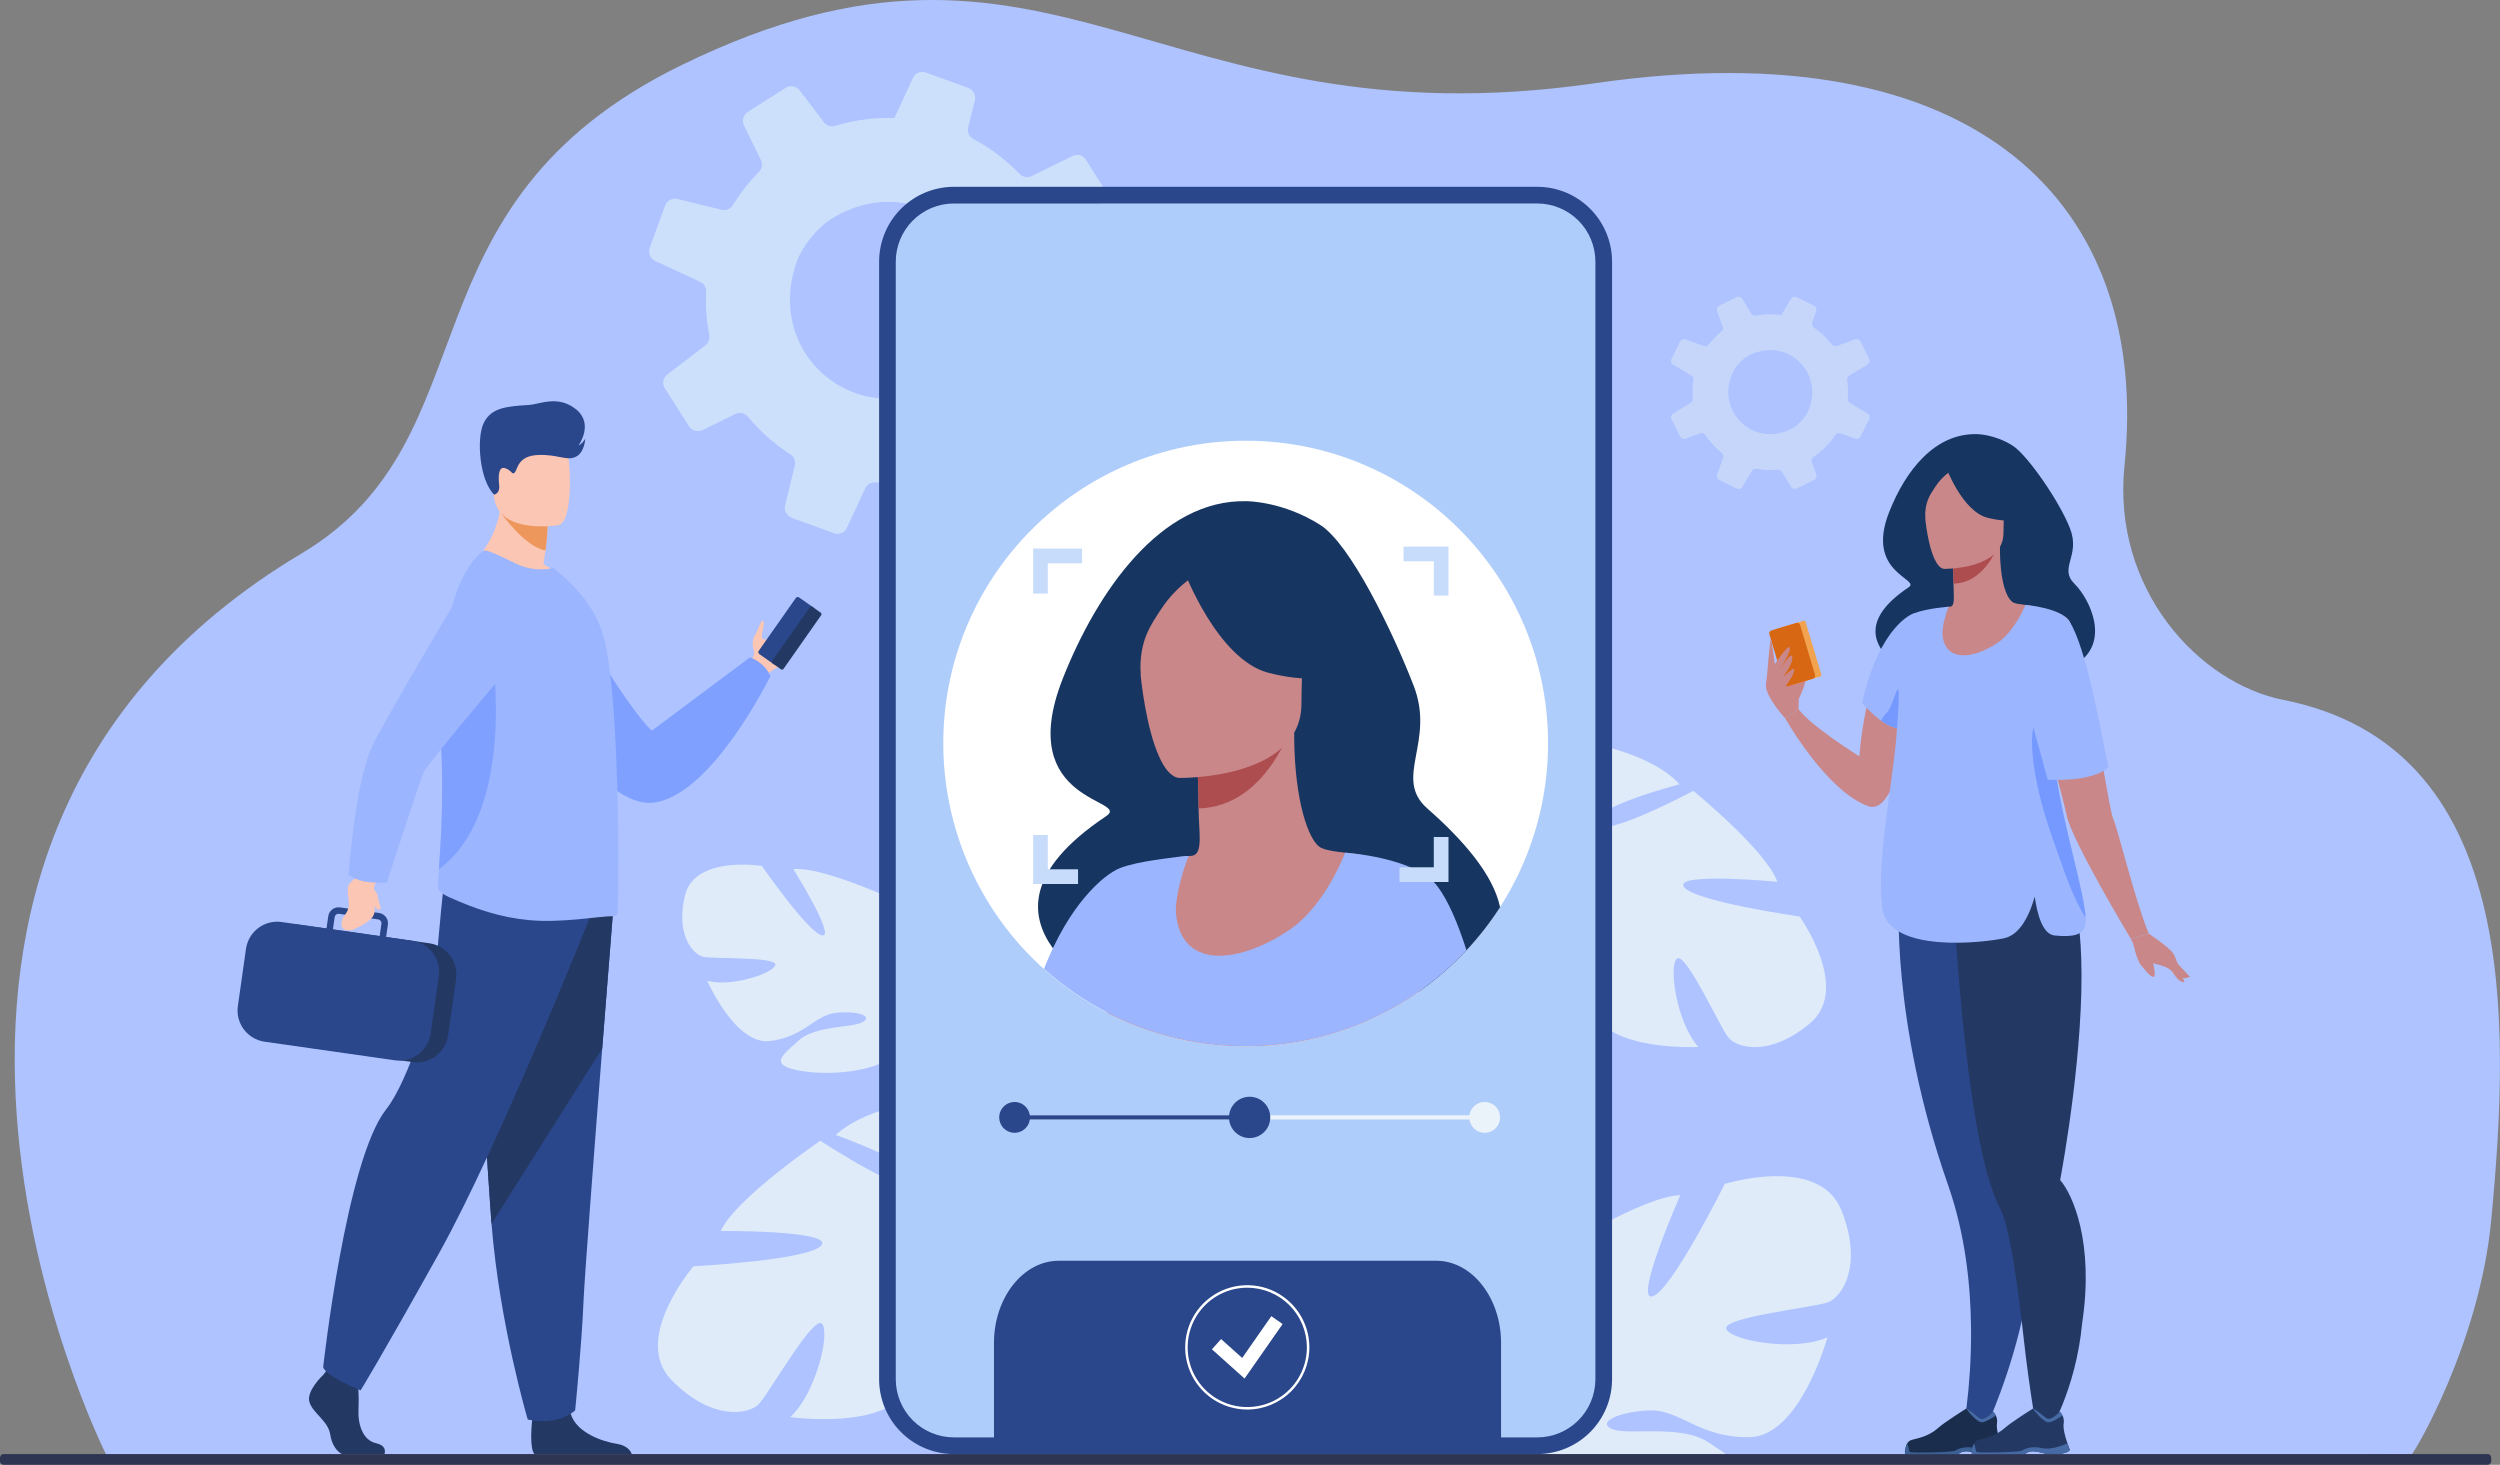 <svg width="710" height="416" viewBox="0 0 710 416" fill="none" xmlns="http://www.w3.org/2000/svg">
<rect x="0" y="0" width="710" height="416" fill="#808080" stroke="none"/>
<g clip-path="url(#clip0)">
<path d="M684.943 413.002C671.832 413.002 644.962 414.182 644.678 414.718H576.933L557.12 414.666H379.575L327.728 414.611H191.045L133.958 414.559H30.721L30.208 413.265L30.151 413.158C30.123 413.108 30.104 413.053 30.094 412.997C29.866 412.568 -55.817 241.505 85.648 157.179C140.999 124.186 111.831 58.301 193.755 18.392C299.38 -33.068 328.169 41.702 453.062 23.624C561.541 7.925 610.965 57.924 603.352 132.287C599.776 167.217 624.327 193.991 648.546 198.791C715.359 212.041 712.964 289.644 707.491 346.659C704.143 381.812 685.406 413.002 684.943 413.002Z" fill="#AEC3FF"/>
<path opacity="0.5" d="M530.323 117.386L525.369 114.411C525.169 114.287 525.007 114.11 524.9 113.899C524.793 113.689 524.747 113.453 524.765 113.218C524.818 112.608 524.844 111.99 524.842 111.365C524.849 110.228 524.766 109.092 524.594 107.968C524.553 107.718 524.587 107.461 524.694 107.23C524.8 107 524.974 106.807 525.191 106.676L530.353 103.557C530.621 103.396 530.819 103.14 530.907 102.84C530.994 102.54 530.965 102.217 530.826 101.937L528.396 96.978C528.261 96.71 528.033 96.5 527.755 96.388C527.478 96.275 527.168 96.267 526.885 96.365L521.667 98.265C521.417 98.357 521.145 98.366 520.89 98.291C520.635 98.216 520.41 98.061 520.25 97.848C518.807 95.982 517.077 94.357 515.126 93.033C514.896 92.873 514.725 92.642 514.64 92.375C514.554 92.109 514.559 91.821 514.653 91.557L515.812 88.381C515.917 88.087 515.91 87.764 515.795 87.474C515.679 87.184 515.461 86.947 515.183 86.806L510.267 84.398C510.17 84.347 510.065 84.311 509.957 84.292C509.706 84.241 509.446 84.269 509.212 84.373C508.977 84.476 508.781 84.65 508.649 84.869L506.42 88.564L505.878 89.464C504.848 89.318 503.81 89.244 502.77 89.244C501.38 89.244 499.993 89.372 498.626 89.628C498.378 89.678 498.121 89.649 497.89 89.547C497.659 89.444 497.466 89.272 497.336 89.055L494.832 84.889C494.668 84.614 494.407 84.41 494.1 84.318C493.793 84.226 493.463 84.253 493.175 84.393L489.393 86.253L488.308 86.789C488.022 86.929 487.798 87.17 487.678 87.466C487.559 87.761 487.553 88.091 487.662 88.391L489.242 92.757C489.333 93.001 489.346 93.267 489.278 93.518C489.21 93.769 489.065 93.992 488.863 94.156C487.637 95.157 486.52 96.286 485.532 97.523C485.444 97.621 485.361 97.724 485.284 97.831C485.258 97.868 485.228 97.902 485.195 97.933C485.025 98.114 484.805 98.24 484.563 98.296C484.321 98.352 484.068 98.335 483.836 98.248L478.684 96.385C478.626 96.363 478.567 96.347 478.506 96.336C478.232 96.281 477.948 96.319 477.697 96.441C477.446 96.564 477.242 96.766 477.116 97.015L474.711 101.92C474.572 102.206 474.544 102.534 474.633 102.84C474.723 103.145 474.923 103.406 475.194 103.572L480.351 106.679C480.566 106.805 480.737 106.994 480.841 107.221C480.945 107.447 480.978 107.7 480.935 107.946C480.767 109.076 480.684 110.218 480.688 111.361C480.688 111.979 480.713 112.59 480.764 113.196C480.783 113.436 480.735 113.677 480.625 113.892C480.515 114.106 480.347 114.286 480.14 114.411L475.187 117.411C474.922 117.572 474.727 117.826 474.64 118.123C474.553 118.42 474.58 118.74 474.716 119.018L477.126 123.915C477.267 124.203 477.508 124.428 477.804 124.548C478.101 124.668 478.431 124.674 478.731 124.565L482.862 123.065C483.13 122.969 483.421 122.966 483.691 123.056C483.96 123.146 484.192 123.324 484.348 123.561C485.615 125.481 487.172 127.192 488.962 128.634C489.172 128.8 489.324 129.027 489.396 129.284C489.469 129.541 489.458 129.815 489.366 130.065L487.679 134.717C487.571 135.019 487.576 135.349 487.696 135.647C487.815 135.944 488.039 136.187 488.326 136.329L493.205 138.732C493.487 138.871 493.81 138.898 494.111 138.809C494.412 138.72 494.668 138.521 494.83 138.251L494.961 138.038L497.549 133.745C497.683 133.522 497.882 133.345 498.119 133.239C498.357 133.132 498.621 133.1 498.876 133.148C500.165 133.377 501.471 133.493 502.78 133.492C503.49 133.492 504.189 133.455 504.887 133.393C505.124 133.366 505.364 133.408 505.577 133.514C505.791 133.62 505.969 133.786 506.091 133.991L508.632 138.221C508.799 138.5 509.065 138.706 509.376 138.798C509.688 138.89 510.022 138.861 510.314 138.717L515.185 136.317C515.319 136.248 515.44 136.159 515.544 136.051C515.706 135.88 515.818 135.667 515.867 135.436C515.915 135.205 515.9 134.965 515.822 134.742L514.551 131.256C514.479 131.047 514.461 130.824 514.499 130.607C514.538 130.39 514.632 130.186 514.772 130.016C514.848 129.922 514.936 129.838 515.034 129.768C517.491 128.13 519.596 126.017 521.226 123.553C521.36 123.349 521.55 123.189 521.775 123.092C521.999 122.996 522.247 122.969 522.487 123.013C522.556 123.026 522.625 123.044 522.692 123.067L526.865 124.587C527.158 124.694 527.48 124.689 527.77 124.573C528.059 124.457 528.295 124.238 528.433 123.958L528.49 123.844L530.838 119.068C530.98 118.774 531.006 118.437 530.91 118.126C530.815 117.814 530.605 117.55 530.323 117.386ZM491.313 107.963C491.561 107.075 491.893 106.213 492.303 105.387C493.123 103.74 495.144 101.704 496.794 100.891C496.969 100.804 497.145 100.722 497.321 100.643C508.109 95.79 518.516 106.396 513.286 117.205C512.6 118.619 511.082 120.275 509.603 121.302C509.282 121.524 508.945 121.722 508.595 121.894C507.195 122.588 505.688 123.036 504.137 123.219C495.813 124.144 488.965 116.486 491.315 107.963H491.313Z" fill="#DFEBF9"/>
<path d="M317.977 92.356L305.715 86.652C305.217 86.415 304.793 86.045 304.491 85.582C304.19 85.119 304.022 84.581 304.006 84.029C303.968 82.594 303.871 81.149 303.714 79.694C303.437 77.044 302.95 74.421 302.258 71.848C302.097 71.275 302.112 70.666 302.303 70.102C302.493 69.538 302.85 69.044 303.325 68.687L314.559 60.134C315.144 59.693 315.541 59.046 315.669 58.325C315.797 57.603 315.648 56.859 315.251 56.243L308.343 45.317C307.965 44.723 307.382 44.288 306.705 44.096C306.028 43.904 305.303 43.968 304.67 44.276L292.993 50.014C292.436 50.295 291.803 50.387 291.19 50.277C290.576 50.167 290.015 49.861 289.59 49.404C285.758 45.422 281.319 42.074 276.439 39.485C275.863 39.172 275.406 38.677 275.14 38.078C274.874 37.478 274.813 36.807 274.967 36.17L276.865 28.482C277.034 27.77 276.938 27.02 276.595 26.374C276.252 25.727 275.684 25.228 275 24.971L262.941 20.607C262.703 20.513 262.453 20.455 262.198 20.436C261.599 20.377 260.996 20.507 260.475 20.809C259.954 21.11 259.541 21.568 259.293 22.117L255.035 31.292L254 33.524C251.564 33.442 249.125 33.533 246.701 33.797C243.464 34.145 240.267 34.795 237.151 35.738C236.586 35.915 235.98 35.913 235.416 35.733C234.853 35.552 234.358 35.201 234.001 34.729L227.113 25.658C226.66 25.062 225.999 24.658 225.263 24.526C224.526 24.395 223.767 24.544 223.136 24.946L214.792 30.236L212.404 31.756C211.773 32.154 211.311 32.772 211.107 33.49C210.903 34.209 210.972 34.978 211.3 35.649L216.08 45.424C216.358 45.967 216.457 46.584 216.363 47.186C216.268 47.789 215.985 48.346 215.554 48.777C212.948 51.414 210.633 54.324 208.647 57.456C208.464 57.708 208.293 57.969 208.137 58.239C208.085 58.327 208.025 58.41 207.959 58.487C207.607 58.952 207.126 59.302 206.577 59.493C206.027 59.685 205.434 59.709 204.87 59.564L192.38 56.499C192.242 56.46 192.1 56.435 191.957 56.424C191.304 56.367 190.65 56.526 190.096 56.876C189.542 57.226 189.117 57.749 188.888 58.363L184.524 70.393C184.269 71.094 184.286 71.865 184.573 72.554C184.859 73.243 185.393 73.799 186.07 74.112L198.862 80.046C199.392 80.289 199.837 80.687 200.137 81.187C200.437 81.688 200.579 82.268 200.543 82.851C200.423 85.527 200.506 88.209 200.791 90.873C200.946 92.311 201.159 93.729 201.43 95.126C201.536 95.681 201.485 96.256 201.283 96.784C201.081 97.312 200.736 97.774 200.286 98.116L189.488 106.359C188.91 106.8 188.519 107.441 188.391 108.156C188.263 108.871 188.406 109.608 188.794 110.222L195.645 121.019C196.044 121.658 196.666 122.125 197.39 122.33C198.114 122.535 198.889 122.463 199.563 122.128L208.803 117.59C209.399 117.292 210.078 117.204 210.73 117.339C211.382 117.474 211.97 117.824 212.399 118.334C215.834 122.489 219.892 126.086 224.428 128.997C224.955 129.33 225.363 129.82 225.596 130.399C225.829 130.977 225.875 131.614 225.726 132.22L222.97 143.481C222.795 144.211 222.893 144.98 223.246 145.642C223.6 146.304 224.183 146.814 224.887 147.074L236.856 151.433C237.547 151.686 238.307 151.669 238.985 151.387C239.664 151.104 240.211 150.576 240.519 149.908L240.767 149.375L245.72 138.725C245.976 138.169 246.394 137.705 246.921 137.394C247.447 137.084 248.056 136.942 248.665 136.989C251.724 137.201 254.795 137.141 257.844 136.81C259.501 136.629 261.12 136.364 262.73 136.041C263.275 135.924 263.842 135.964 264.365 136.157C264.888 136.35 265.345 136.689 265.682 137.133L272.672 146.34C273.13 146.948 273.799 147.362 274.548 147.5C275.296 147.637 276.069 147.489 276.713 147.084L287.485 140.257C287.776 140.064 288.036 139.825 288.252 139.55C288.585 139.108 288.79 138.583 288.846 138.032C288.901 137.481 288.805 136.926 288.567 136.426L284.726 128.629C284.499 128.159 284.399 127.637 284.433 127.116C284.468 126.594 284.637 126.09 284.924 125.654C285.082 125.423 285.269 125.213 285.481 125.029C290.781 120.592 295.142 115.14 298.31 108.992C298.573 108.486 298.977 108.068 299.474 107.789C299.971 107.511 300.538 107.383 301.106 107.423C301.273 107.436 301.439 107.462 301.602 107.502L311.706 109.982C312.415 110.155 313.163 110.06 313.807 109.717C314.451 109.374 314.946 108.805 315.199 108.12L315.303 107.839L319.565 96.118C319.817 95.405 319.794 94.624 319.501 93.928C319.207 93.232 318.663 92.671 317.977 92.356ZM224.738 80.272C225.097 78.139 225.655 76.044 226.405 74.016C227.891 69.978 232.089 64.724 235.725 62.413C236.113 62.165 236.502 61.929 236.894 61.694C260.801 47.661 287.712 69.738 278.254 96.237C277.016 99.708 273.895 103.944 270.71 106.711C270.019 107.309 269.285 107.855 268.513 108.345C265.424 110.316 262.021 111.742 258.45 112.561C239.301 116.818 221.417 100.715 224.738 80.272Z" fill="#CDE0FB"/>
<path d="M519.182 369.835C515.246 371.322 489.179 374.07 490.254 377.375C491.329 380.681 509.548 384.014 518.984 379.811C518.984 379.811 511.321 407.832 496.964 408.152C482.606 408.471 477.175 400.196 468.309 400.561C459.442 400.926 453.295 404.05 457.968 405.9C462.642 407.75 477.329 404.397 485.14 409.6C486.287 410.361 487.399 411.088 488.419 411.76C489.033 412.171 489.618 412.568 490.153 412.955H437.94C437.94 412.531 437.94 412.132 437.94 411.76C437.922 410.599 437.839 409.44 437.692 408.288C437.692 408.288 410.667 397.074 420.219 376.384C420.219 376.384 428.286 363.419 438.066 359.174C438.066 359.174 436.052 388.579 441.533 388.616C447.014 388.653 441.419 355.685 441.419 355.685C441.419 355.685 466.605 339.666 477.202 339.443C477.202 339.443 463.955 369.492 469.277 368.176C474.599 366.859 489.833 336.231 489.833 336.231C489.833 336.231 516.614 327.917 522.924 343.641C529.235 359.365 523.12 368.339 519.182 369.835Z" fill="#DFEBF9"/>
<path d="M190.756 391.986C179.215 380.284 196.948 359.628 196.948 359.628C196.948 359.628 230.071 357.892 233.3 353.644C236.53 349.397 204.692 349.597 204.692 349.597C208.987 340.236 232.966 323.979 232.966 323.979C232.966 323.979 260.113 341.719 262.191 336.812C264.269 331.904 237.355 322.335 237.355 322.335C244.911 315.258 259.556 313.078 259.556 313.078C281.648 312.56 281.17 340.988 281.17 340.988C281.17 340.988 290.71 346.939 305.334 347.42C305.334 347.42 308.178 347.264 312.475 347.916L311.115 350.252C310.377 350.078 309.65 349.938 308.933 349.83H308.901C308.448 349.781 307.799 349.711 307.009 349.632C305.196 349.533 303.883 349.414 302.962 349.285C297.332 348.871 289.835 348.623 287.436 349.982C287.226 349.574 286.964 349.195 286.655 348.856L287.436 349.982C293.672 358.976 283.473 379.816 274.698 389.633C265.923 399.45 265.618 392.76 264.011 383.786C262.404 374.811 271.062 363.018 271.226 358.138C271.389 353.257 266.23 357.523 262.481 365.287C258.731 373.051 263.991 381.095 258.151 393.764C252.311 406.433 224.441 402.443 224.441 402.443C231.832 395.651 235.906 378.124 233.385 375.89C230.863 373.656 218.349 395.83 215.498 398.761C212.647 401.692 202.3 403.691 190.756 391.986Z" fill="#DFEBF9"/>
<path d="M194.548 254.244C197.295 242.899 216.375 245.914 216.375 245.914C216.375 245.914 229.789 265.286 233.553 265.655C237.318 266.025 225.321 246.859 225.321 246.859C232.568 245.961 251.326 254.387 251.326 254.387C251.326 254.387 250.764 277.417 254.503 276.849C258.243 276.281 253.961 256.431 253.961 256.431C261.049 258.355 267.83 266.394 267.83 266.394C276.39 279.554 259.07 289.877 259.07 289.877C259.07 289.877 259.048 297.865 264.212 306.886C265.138 308.31 265.929 309.818 266.575 311.389L264.655 311.439C264.49 310.928 264.304 310.432 264.096 309.951V309.929C263.957 309.636 263.756 309.22 263.509 308.711C262.892 307.578 262.473 306.727 262.208 306.135C260.358 302.576 257.706 297.952 255.992 297.009C256.16 296.73 256.291 296.43 256.381 296.117L255.992 297.009C252.899 304.136 236.52 305.745 227.329 304.111C218.138 302.477 222.054 299.789 226.866 295.469C231.678 291.15 242.021 291.978 245.023 290.262C248.024 288.546 243.537 287.013 237.449 287.646C231.361 288.278 228.481 294.46 218.661 295.66C208.841 296.86 200.849 278.52 200.849 278.52C207.702 280.452 219.793 276.373 220.199 274.012C220.605 271.651 202.563 272.368 199.732 271.738C196.901 271.108 191.799 265.591 194.548 254.244Z" fill="#DFEBF9"/>
<path d="M514.16 290.503C525.708 280.693 511.088 260.282 511.088 260.282C511.088 260.282 480.814 255.985 478.188 251.819C475.563 247.653 504.788 250.43 504.788 250.43C501.603 241.485 480.903 224.606 480.903 224.606C480.903 224.606 454.536 238.686 453.015 234.011C451.495 229.337 476.997 222.736 476.997 222.736C470.634 215.622 457.362 212.43 457.362 212.43C437.12 210.156 435.25 236.3 435.25 236.3C435.25 236.3 426.007 240.982 412.537 240.241C410.347 239.995 408.139 239.955 405.941 240.122L406.999 242.381C407.692 242.279 408.371 242.207 409.037 242.17H409.067C409.488 242.17 410.087 242.15 410.82 242.143C412.492 242.2 413.706 242.197 414.563 242.143C419.764 242.219 426.676 242.604 428.764 244.045C428.99 243.688 429.262 243.362 429.571 243.075L428.764 244.045C422.307 251.796 430.002 271.763 437.242 281.489C444.481 291.214 445.328 285.099 447.53 276.988C449.731 268.877 442.742 257.346 442.987 252.85C443.233 248.354 447.624 252.691 450.437 260.126C453.251 267.56 447.767 274.521 452.102 286.629C456.436 298.738 482.354 297.334 482.354 297.334C476.12 290.495 473.8 274.072 476.296 272.222C478.793 270.372 488.486 291.757 490.866 294.678C493.246 297.6 502.611 300.308 514.16 290.503Z" fill="#DFEBF9"/>
<path d="M227.004 181.027C225.744 184.416 223.562 188.352 221.271 189.329C218.675 190.437 217.59 192.004 217.59 192.004L215.495 190.787L212.991 189.329C212.991 189.329 213.048 189.051 213.172 188.585C213.296 188.119 213.482 187.504 213.734 186.807C213.96 186.487 214.105 186.116 214.157 185.728C214.209 185.339 214.166 184.943 214.031 184.575C213.561 183.335 213.655 181.418 214.46 180.248C215.265 179.077 216.038 176.198 216.52 176.28C217.692 176.481 215.946 180.439 216.446 181.173C216.899 181.837 217.467 181.609 217.573 181.56H217.59C220.877 180.112 224.862 172.315 226.625 173.377C227.287 173.768 227.549 179.583 227.004 181.027Z" fill="#FBC6B4"/>
<path d="M215.636 185.748L219.753 188.644C219.893 188.742 220.067 188.781 220.236 188.751C220.405 188.721 220.555 188.626 220.654 188.486L231.197 173.458C231.295 173.317 231.334 173.143 231.304 172.974C231.274 172.805 231.179 172.655 231.039 172.556L226.923 169.659C226.782 169.561 226.609 169.523 226.44 169.553C226.272 169.582 226.122 169.678 226.024 169.818L215.48 184.838C215.43 184.908 215.395 184.987 215.376 185.07C215.357 185.154 215.354 185.241 215.369 185.325C215.383 185.41 215.414 185.491 215.46 185.563C215.506 185.636 215.566 185.699 215.636 185.748Z" fill="#2B478B"/>
<path d="M219.406 188.399L221.819 190.097C221.926 190.172 222.058 190.201 222.186 190.179C222.314 190.157 222.429 190.085 222.505 189.978L233.224 174.703C233.298 174.596 233.327 174.464 233.305 174.335C233.283 174.207 233.211 174.092 233.105 174.016L230.693 172.32C230.586 172.245 230.454 172.216 230.325 172.238C230.197 172.261 230.082 172.333 230.006 172.439L219.285 187.714C219.212 187.822 219.183 187.953 219.206 188.081C219.229 188.209 219.301 188.323 219.406 188.399Z" fill="#233862"/>
<path d="M156.59 164.194C156.59 164.194 177.533 200.768 185.131 207.498L212.991 186.7C212.991 186.7 217.033 187.94 218.804 192.004C218.804 192.004 201.886 226.515 185.228 227.978C168.57 229.441 145.192 186.613 145.192 186.613L156.59 164.194Z" fill="#7FA0FF"/>
<path d="M109.196 412.955H97.095C95.57 412.127 94.212 410.227 93.784 407.403C93.192 403.5 88.831 401.372 87.877 398.178C86.924 394.984 91.778 390.491 91.778 390.491L92.588 389.447L93.43 388.361L101.462 390.255C101.462 390.255 101.66 392.17 101.781 394.61C101.886 396.468 101.897 398.33 101.816 400.189C101.568 404.444 103.005 409.03 106.769 409.86C109.575 410.473 109.451 412.132 109.196 412.955Z" fill="#233862"/>
<path d="M179.425 412.955H151.763C150.43 411.328 150.921 405.327 151.124 403.368C151.164 402.974 151.193 402.743 151.193 402.743C151.193 402.743 160.644 395.175 161.942 400.97C161.982 401.154 162.029 401.33 162.081 401.506C163.715 406.927 171.051 409.389 175.289 410.076C178.028 410.522 179.046 411.956 179.425 412.955Z" fill="#233862"/>
<path d="M174.15 258.291C174.15 258.291 172.716 276.217 171.029 297.763C168.738 327.024 165.982 362.98 165.707 369.797C165.236 381.626 163.344 400.546 163.344 400.546C163.344 400.546 158.859 405.042 149.881 403.147C149.881 403.147 141.881 376.14 139.595 347.566C139.561 347.099 139.525 346.627 139.489 346.153C137.364 317.066 134.058 255.811 134.058 255.811L174.15 258.291Z" fill="#2B478B"/>
<path d="M174.15 258.29C174.15 258.29 172.716 276.217 171.029 297.763L139.595 347.564C139.561 347.096 139.525 346.625 139.489 346.15C137.364 317.063 134.058 255.808 134.058 255.808L174.15 258.29Z" fill="#233862"/>
<path d="M167.599 260.421C167.599 260.421 141.732 325.338 124.728 355.846C107.723 386.355 102.405 394.868 102.405 394.868C102.405 394.868 92.662 390.967 91.775 388.306C91.775 388.306 98.279 329.407 109.669 315.052C116.109 306.938 123.665 282.592 124.019 274.077C124.373 265.561 126.32 248.714 126.32 248.714L167.599 260.421Z" fill="#2B478B"/>
<path d="M161.16 165.783C151.052 168.975 133.564 160.358 133.564 160.358C133.564 160.358 142.884 153.355 142.394 138.796L150.21 145.102L155.518 149.385C155.444 151.709 155.243 154.026 154.916 156.328C154.762 157.494 154.572 158.791 154.331 160.209C156.929 161.632 159.244 163.522 161.16 165.783Z" fill="#FBC6B4"/>
<path d="M155.518 149.385C155.443 151.708 155.242 154.026 154.916 156.328C149.039 155.324 142.352 145.804 142.352 145.804C145.346 144.939 147.969 144.782 150.2 145.102L155.518 149.385Z" fill="#ED975D"/>
<path d="M158.609 149.157C158.609 149.157 141.916 151.934 140.348 141.497C138.78 131.06 135.571 124.387 146.163 122.177C156.756 119.968 159.441 123.615 160.798 126.976C162.155 130.336 162.908 148.165 158.609 149.157Z" fill="#FBC6B4"/>
<path d="M175.267 259.786C174.972 260.043 174.595 260.187 174.204 260.19C170.408 260.138 159.344 262.248 149.975 261.286C142.082 260.527 135.093 258.186 127.588 254.816C126.598 254.37 124.299 253.145 124.351 252.029C124.384 250.809 124.505 249.039 124.659 246.807C125.189 239.053 126.115 225.712 125.211 210.325C125.05 207.458 124.963 204.621 124.963 201.817C124.886 180.96 129.017 162.614 137.317 156.408C138.025 155.912 142.379 158.029 146.377 160.003C150.072 161.828 153.767 162.029 157.259 161.322L160.749 164.412C165.001 168.365 169.665 173.736 171.683 181.894C173.417 188.838 174.407 201.356 174.972 214.327C175.22 220.207 175.428 226.136 175.48 231.762V231.963C175.529 232.521 175.529 233.129 175.529 233.699C175.723 248.129 175.52 259.58 175.267 259.786Z" fill="#9BB5FF"/>
<path d="M124.658 246.807C125.188 239.053 126.114 225.712 125.21 210.325C125.05 207.458 124.963 204.621 124.963 201.817C128.43 193.42 131.246 187.33 131.246 187.33H139.962C139.962 187.33 146.341 231.026 124.658 246.807Z" fill="#7FA0FF"/>
<path d="M80.016 296.33L117.184 301.632C119.517 301.959 121.884 301.349 123.769 299.934C125.654 298.519 126.903 296.415 127.244 294.081L129.54 277.962C129.864 275.628 129.253 273.26 127.84 271.375C126.427 269.49 124.327 268.24 121.998 267.9L84.828 262.598C82.497 262.274 80.133 262.886 78.251 264.3C76.368 265.715 75.121 267.817 74.781 270.149L72.485 286.267C72.16 288.6 72.77 290.967 74.18 292.851C75.591 294.736 77.689 295.987 80.016 296.33Z" fill="#233862"/>
<path d="M124.086 272.7C123.56 271.378 122.727 270.2 121.656 269.263C120.585 268.327 119.306 267.66 117.927 267.317C117.643 267.246 117.356 267.19 117.067 267.151L109.659 266.089L110.155 262.618C110.263 261.844 110.061 261.059 109.593 260.435C109.124 259.81 108.428 259.397 107.656 259.285L105.727 259.01L97.955 257.901L96.553 257.7C95.781 257.591 94.997 257.793 94.373 258.263C93.749 258.732 93.337 259.429 93.227 260.202L92.731 263.674L79.957 261.851C77.617 261.525 75.244 262.137 73.354 263.556C71.464 264.975 70.212 267.084 69.869 269.425L67.549 285.741C67.222 288.084 67.835 290.461 69.253 292.353C70.671 294.245 72.779 295.498 75.117 295.839L112.22 301.133C112.861 301.225 113.51 301.246 114.155 301.195C115.155 301.115 116.134 300.863 117.05 300.451C118.439 299.841 119.651 298.886 120.569 297.677C121.488 296.467 122.084 295.044 122.3 293.54L124.624 277.226C124.841 275.696 124.656 274.136 124.086 272.7ZM95.047 260.455C95.081 260.223 95.187 260.008 95.351 259.841C95.515 259.674 95.728 259.563 95.959 259.525C96.069 259.508 96.18 259.508 96.29 259.525L97.94 259.758L104.057 260.634L107.391 261.11C107.679 261.151 107.938 261.305 108.113 261.537C108.288 261.769 108.364 262.062 108.325 262.35L107.829 265.821L94.552 263.934L95.047 260.455Z" fill="#2B478B"/>
<path d="M108.28 248.309C108.28 248.309 106.328 250.911 106.249 251.952C105.726 259.002 108.944 259.977 100.612 263.895C100.612 263.895 97.056 265.251 96.996 262.489C96.937 259.726 99.473 259.679 99.002 255.808C98.467 251.345 98.522 251.302 101.449 248.971L103.386 245.765L108.28 248.309Z" fill="#FBC6B4"/>
<path d="M103.317 250.303C106.455 250.916 109.855 250.668 109.855 250.668C109.855 250.668 119.172 221.851 120.371 219.22C121.57 216.589 148.048 185.431 148.048 185.431L137.017 157.794C137.017 157.794 108.381 205.695 105.474 212.415C100.669 223.534 99.01 248.468 99.01 248.468C100.311 249.357 101.775 249.981 103.317 250.303Z" fill="#9BB5FF"/>
<path d="M140.333 140.478C140.333 140.478 142.047 140.193 141.77 137.829C141.492 135.466 141.497 132.374 143.417 132.954C145.336 133.534 145.43 135.067 146.218 134.169C147.005 133.272 147.02 129.487 152.729 129.225C158.438 128.962 160.758 130.96 163.413 129.78C166.068 128.6 166.207 124.59 166.207 124.59C166.207 124.59 165.452 126.026 164.312 126.482C164.312 126.482 168.741 120.419 163.614 116.258C158.487 112.097 153.259 114.822 150.29 115.003C143.751 115.4 139.528 115.792 137.393 120.094C135.259 124.397 136.138 136.341 140.333 140.478Z" fill="#2B478B"/>
<path d="M105.201 251.409C105.201 251.409 107.081 253.371 107.198 254.187C107.579 256.808 108.453 257.938 108.015 258.223C107.106 258.816 105.9 256.877 105.325 255.136C104.751 253.395 105.201 251.409 105.201 251.409Z" fill="#FBC6B4"/>
<path d="M561.492 123.301C561.492 123.301 566.477 123.301 571.646 126.599C575.703 129.19 584.876 142.303 587.898 150.104C590.919 157.905 584.621 161.283 589.121 165.761C593.579 170.185 599.645 182.666 589.334 188.796C583.509 192.267 573.144 181.552 566.487 180.04C559.83 178.527 542.013 192.272 537.327 187.95C532.641 183.628 527.948 176.206 542.032 166.808C545.668 164.38 529.649 162.863 536.507 145.465C541.218 133.47 549.621 122.958 561.492 123.301Z" fill="#163560"/>
<path d="M510.843 198.608C510.843 198.432 513.409 193.12 512.594 192.711C511.779 192.302 510.313 192.364 510.145 193.294C509.976 194.224 510.843 198.608 510.843 198.608Z" fill="#C98789"/>
<path d="M549.157 132.565C549.157 132.565 561.719 119.896 569.686 131.481C569.686 131.481 574.608 130.05 576.757 140.18C578.952 150.516 575.598 156.834 572.052 154.893C569.776 153.653 568.052 157.638 568.052 157.638L549.157 132.565Z" fill="#163560"/>
<path d="M530.491 228.923C518.526 224.509 507.002 204.006 507.002 204.006L510.776 201.363C513.919 205.965 528.059 214.803 528.059 214.803C528.381 210.925 528.849 207.406 529.428 204.217C533.354 182.552 542.334 176.134 544.744 174.77C544.94 174.655 545.142 174.553 545.351 174.463C545.351 174.463 545.351 174.621 545.326 174.924C545.291 175.576 545.215 176.89 545.078 178.691C544.155 192.106 540.489 232.613 530.491 228.923Z" fill="#C98789"/>
<path d="M588.321 251.045C582.409 237.773 579.581 234.019 579.482 229.843C579.405 226.54 581.03 222.976 584.188 214.24C584.922 212.193 585.449 210.077 585.76 207.924C588.259 191.079 578.489 172.647 572.443 171.407C569.83 170.775 567.951 165.099 567.985 155.289L567.227 155.438L554.497 157.962C554.497 157.962 554.787 161.974 554.795 165.754C554.795 168.903 555.327 172.218 553.9 172.265C552.984 172.347 552.444 172.402 552.444 172.402C552.444 172.402 541.839 187.171 540.938 200.899C540.036 214.627 549.437 220.593 540.866 248.029C532.113 276.05 591.586 258.38 588.321 251.045Z" fill="#C98789"/>
<path d="M554.5 157.97C554.5 157.97 554.79 161.982 554.797 165.761C561.922 165.56 565.694 159.054 567.23 155.446L554.5 157.97Z" fill="#AE4D50"/>
<path d="M568.545 154.059C568.545 154.059 572.28 148.152 573.177 143.101C573.816 139.496 571.98 126.13 558.564 128.054C555.862 128.429 553.278 129.407 551.003 130.916C548.09 132.885 543.887 137.137 548.586 148.8L549.807 152.74L568.545 154.059Z" fill="#163560"/>
<path d="M552.12 161.556C552.12 161.556 568.976 161.836 568.988 151.322C569.001 140.807 571.183 133.765 560.421 133.143C549.66 132.52 547.562 136.527 546.706 140.036C545.849 143.545 547.736 161.206 552.12 161.556Z" fill="#C98789"/>
<path d="M552.736 132.877C552.736 132.877 557.35 145.211 564.434 147.034C571.517 148.857 574.588 146.957 574.588 146.957C574.588 146.957 569.154 142.637 568.027 135.094C568.037 135.094 556.223 127.005 552.736 132.877Z" fill="#163560"/>
<path d="M553.888 133.879C552.179 135.023 550.726 136.51 549.621 138.246C548.083 140.592 546.549 142.675 546.777 147.319C546.777 147.319 543.31 138.935 547.208 134.194C551.352 129.155 553.888 133.879 553.888 133.879Z" fill="#163560"/>
<path d="M573.394 378.412C569.154 395.304 562.769 408.253 562.769 408.253L557.211 407.867C557.211 407.867 559.935 394.883 559.779 377.338C559.67 365.073 558.155 350.577 553.315 336.737C536.682 289.176 539.369 254.561 539.369 254.561L570.647 258.224L572.106 258.395C572.235 272.777 572.601 292.305 572.931 307.576C573.218 321.308 573.47 331.594 573.47 331.594C579.484 344.561 577.299 362.867 573.394 378.412Z" fill="#2B478B"/>
<path d="M581.622 407.358C581.622 407.358 589.542 394.932 591.34 375.714C594.786 352.896 588.607 339.158 585.087 335.141C585.973 330.37 591.907 297.424 591.073 272.155C590.741 262.144 589.351 253.339 586.161 247.97L554.46 249.545C554.46 249.545 557.598 323.58 568.03 343.192C570.657 348.132 572.981 364.335 574.675 379.645C576.453 395.753 578.967 409.292 578.967 409.292L581.622 407.358Z" fill="#233862"/>
<path d="M610.245 265.144L605.183 266.664C605.183 266.664 588.49 238.931 586.972 231.715C586.476 229.367 585.263 224.665 583.846 219.398C580.916 208.487 577.132 195.141 577.132 195.141L575.893 189.738L571.644 171.313C571.644 171.313 579.782 172.146 584.54 174.138C586.117 174.797 587.318 175.583 587.739 176.506C591.234 184.193 594.726 203.629 597.178 217.486C598.545 225.211 599.588 231.204 600.133 232.474C601.643 236.02 606.282 255.521 610.245 265.144Z" fill="#C98789"/>
<path d="M592.296 260.629C592.351 261.698 592.296 262.553 592.098 263.166C591.424 265.291 589.106 266.261 583.504 265.68C580.081 265.323 578.551 259.578 577.872 254.678C575.816 261.69 572.931 265.615 569.216 266.451C563.785 267.662 536.388 270.997 534.595 257.956C532.613 243.615 538.527 218.22 538.852 204.527C538.125 200.338 537.793 196.09 537.861 191.838C538.089 182.085 541.227 176.419 543.426 174.217C547.31 172.729 553.472 172.295 553.449 172.333C552.984 173.161 551.416 177.967 551.676 180.419C552.486 188.034 560.332 187.211 567.232 182.606C572.332 179.204 575.214 171.79 575.214 171.79C575.214 171.79 585.394 172.62 587.779 176.523C592.346 183.992 595.907 203.84 598.763 217.796C591.84 221.615 585.792 220.479 583.915 219.974C586.367 236.047 591.93 253.306 592.296 260.629Z" fill="#9BB5FF"/>
<path d="M510.777 201.363C510.777 200.842 511.213 193.301 509.873 191.719C508.533 190.137 505.794 187.883 504.934 187.952C504.075 188.022 500.707 192.5 501.715 195.932C502.723 199.364 506.998 204.006 506.998 204.006L510.777 201.363Z" fill="#C98789"/>
<path d="M516.921 192.141L509.12 194.482C508.995 194.517 508.862 194.503 508.748 194.442C508.635 194.381 508.549 194.278 508.51 194.154L504.052 179.256C504.017 179.131 504.031 178.998 504.093 178.884C504.154 178.77 504.258 178.685 504.382 178.646L512.183 176.305C512.307 176.269 512.44 176.284 512.554 176.345C512.668 176.406 512.754 176.509 512.792 176.633L517.25 191.531C517.286 191.655 517.271 191.789 517.21 191.903C517.148 192.017 517.045 192.102 516.921 192.141Z" fill="#F1A34F"/>
<path d="M514.895 192.748L507.817 194.874C507.707 194.906 507.593 194.917 507.48 194.906C507.366 194.894 507.256 194.86 507.156 194.806C507.056 194.752 506.967 194.679 506.895 194.59C506.823 194.502 506.769 194.4 506.737 194.291L502.494 180.119C502.461 180.01 502.45 179.895 502.461 179.782C502.473 179.668 502.506 179.558 502.561 179.457C502.615 179.357 502.688 179.268 502.777 179.196C502.865 179.124 502.967 179.07 503.076 179.038L510.155 176.913C510.375 176.847 510.612 176.872 510.815 176.981C511.017 177.09 511.168 177.275 511.234 177.496L515.477 191.667C515.542 191.888 515.518 192.126 515.409 192.328C515.3 192.531 515.115 192.682 514.895 192.748Z" fill="#D86713"/>
<path d="M565.972 412.92H562.423C561.234 412.732 560.355 412.387 559.136 412.228C557.286 411.98 556.432 412.744 556.263 412.92L556.231 412.955H541.156C540.777 412.414 541.141 411.157 541.498 410.227C541.617 409.918 541.806 409.64 542.051 409.416C542.295 409.191 542.588 409.027 542.907 408.935C544.507 408.471 547.657 408.06 550.545 405.444C552.17 403.976 558.386 400.043 558.386 400.043H558.418C558.554 400.043 559.206 400.244 562.034 402.634C563.495 403.874 565.997 400.898 565.997 400.898C566.339 401.211 566.617 401.587 566.814 402.007C567.166 402.725 567.279 403.538 567.136 404.325C566.913 405.684 567.631 408.211 568.218 409.922C568.568 410.956 568.865 411.693 568.865 411.693C568.865 411.693 569.023 412.538 565.972 412.92Z" fill="#1A2D4C"/>
<path d="M566.804 401.999C565.957 402.597 564.169 403.775 562.982 403.929C561.38 404.139 558.386 400.048 558.386 400.048H558.418C558.554 400.048 559.206 400.249 562.034 402.639C563.495 403.879 565.997 400.903 565.997 400.903C566.334 401.213 566.608 401.585 566.804 401.999Z" fill="#466AA5"/>
<path d="M565.972 412.92H562.423C561.234 412.732 560.355 412.387 559.136 412.228C557.286 411.98 556.432 412.744 556.263 412.92L556.231 412.955H541.156C540.777 412.414 541.141 411.157 541.498 410.227C541.953 409.82 542.085 411.998 542.337 412.345C542.59 412.692 554.634 412.471 555.33 411.965C556.026 411.46 558.114 410.572 561.026 411.269C563.557 411.874 567.29 410.321 568.208 409.91C568.558 410.944 568.855 411.68 568.855 411.68C568.855 411.68 569.023 412.538 565.972 412.92Z" fill="#3B6096"/>
<path d="M584.909 412.92H581.36C580.171 412.732 579.294 412.387 578.075 412.228C576.223 411.98 575.371 412.744 575.203 412.92L575.168 412.955H560.092C559.713 412.414 560.077 411.157 560.434 410.227C560.554 409.917 560.744 409.64 560.989 409.416C561.234 409.191 561.527 409.027 561.846 408.935C563.443 408.471 566.596 408.06 569.481 405.444C571.106 403.976 577.323 400.043 577.323 400.043H577.357C577.493 400.043 578.142 400.244 580.971 402.634C582.432 403.874 584.933 400.898 584.933 400.898C585.276 401.211 585.553 401.587 585.751 402.007C586.103 402.725 586.217 403.538 586.075 404.325C585.85 405.684 586.57 408.211 587.155 409.922C587.507 410.956 587.801 411.693 587.801 411.693C587.801 411.693 587.962 412.538 584.909 412.92Z" fill="#233862"/>
<path d="M585.741 401.999C584.894 402.597 583.105 403.775 581.919 403.929C580.319 404.139 577.322 400.048 577.322 400.048H577.357C577.493 400.048 578.142 400.249 580.97 402.639C582.432 403.879 584.933 400.903 584.933 400.903C585.27 401.213 585.545 401.585 585.741 401.999Z" fill="#466AA5"/>
<path d="M584.909 412.92H581.36C580.171 412.732 579.294 412.387 578.075 412.228C576.223 411.98 575.371 412.744 575.203 412.92L575.168 412.955H560.092C559.713 412.414 560.077 411.157 560.434 410.227C560.892 409.82 561.021 411.998 561.274 412.345C561.526 412.692 573.573 412.471 574.269 411.965C574.965 411.46 577.05 410.572 579.965 411.269C582.496 411.874 586.226 410.321 587.147 409.91C587.499 410.944 587.794 411.68 587.794 411.68C587.794 411.68 587.962 412.538 584.909 412.92Z" fill="#466AA5"/>
<path d="M592.296 260.629C588.45 254.561 586.196 247.216 583.185 238.807C575.425 217.144 576.602 205.306 578.479 204.869C580.356 204.433 583.908 219.974 583.908 219.974C586.367 236.047 591.93 253.306 592.296 260.629Z" fill="#7599FF"/>
<path d="M540.524 207.133C539.927 207.099 539.334 207.009 538.753 206.866C538.624 206.836 538.493 206.801 538.364 206.764C536.889 206.315 535.502 205.618 534.26 204.703C531.685 202.861 528.834 199.699 528.834 199.699C533.852 177.332 543.424 174.22 543.424 174.22C543.424 174.22 546.478 207.451 540.524 207.133Z" fill="#9BB5FF"/>
<path d="M504.129 188.53C504.129 188.53 507.378 183.526 508.171 183.804C509.305 184.201 505.226 190.554 505.226 190.554C505.226 190.554 508.248 185.808 508.721 186.162C509.796 186.978 508.084 189.959 506.385 192.245C506.385 192.245 509.426 189.458 509.523 189.961C509.872 191.719 506.187 195.979 506.187 195.979L504.129 191.268V188.53Z" fill="#C98789"/>
<path d="M501.692 193.177C501.848 192.567 502.641 180.612 502.983 181.746C503.325 182.879 504.129 189.148 504.129 189.148L501.692 193.177Z" fill="#C98789"/>
<path d="M575.346 198.834L581.552 221.427C581.552 221.427 594.48 222.319 598.76 217.796L590.939 197.681L575.346 198.834Z" fill="#9BB5FF"/>
<path d="M538.753 206.865C538.625 206.836 538.493 206.801 538.365 206.764C536.89 206.315 535.502 205.618 534.261 204.703C534.62 203.875 535.138 203.126 535.786 202.499C537.302 201.085 538.555 195.33 539.08 195.803C539.605 196.277 538.753 206.865 538.753 206.865Z" fill="#7599FF"/>
<path d="M610.244 265.145C610.244 265.145 616.349 269.206 617.283 270.92C618.217 272.633 620.394 278.939 620.394 278.939C620.394 278.939 618.839 279.172 617.283 276.46C615.728 273.747 610.596 273.98 608.885 272.492C607.173 271.004 605.182 266.68 605.182 266.68L610.244 265.145Z" fill="#C98789"/>
<path d="M605.846 268.004C605.846 268.004 606.862 272.79 608.107 274.203C609.353 275.617 611.062 277.94 611.76 277.318C612.459 276.695 610.983 271.478 610.983 271.478L605.846 268.004Z" fill="#C98789"/>
<path d="M616.426 271.465C616.582 271.699 621.949 277.417 621.949 277.417C621.949 277.417 620.005 278.297 619.46 277.417C618.915 276.537 616.426 271.465 616.426 271.465Z" fill="#C98789"/>
<path d="M455.468 74.303V391.711C455.468 394.19 454.981 396.645 454.033 398.935C453.086 401.225 451.697 403.307 449.947 405.06C448.196 406.813 446.118 408.203 443.83 409.152C441.543 410.101 439.091 410.589 436.615 410.589H270.891C268.415 410.589 265.963 410.101 263.675 409.153C261.387 408.204 259.309 406.814 257.558 405.061C255.807 403.307 254.418 401.226 253.471 398.936C252.523 396.645 252.036 394.19 252.036 391.711V74.303C252.035 71.824 252.523 69.368 253.47 67.078C254.417 64.787 255.806 62.705 257.557 60.952C259.308 59.199 261.387 57.808 263.675 56.859C265.963 55.91 268.415 55.422 270.891 55.422H436.608C439.085 55.421 441.537 55.909 443.826 56.858C446.114 57.806 448.194 59.197 449.945 60.95C451.696 62.703 453.086 64.785 454.033 67.076C454.981 69.368 455.468 71.823 455.468 74.303Z" fill="#AFCDFB"/>
<path d="M439.649 211.151C439.643 224.737 436.425 238.13 430.257 250.233C424.09 262.335 415.148 272.804 404.164 280.782C403.757 281.079 403.349 281.374 402.925 281.657C390.706 290.191 376.482 295.4 361.646 296.773C346.811 298.146 331.874 295.636 318.3 289.488C316.962 288.88 315.642 288.237 314.337 287.559C300.347 280.305 288.616 269.343 280.425 255.868C272.234 242.394 267.898 226.925 267.89 211.151C267.89 163.666 306.338 125.168 353.771 125.168C401.204 125.168 439.649 163.668 439.649 211.151Z" fill="white"/>
<path d="M426.02 257.656C420.225 266.651 412.814 274.493 404.164 280.784C403.757 281.082 403.349 281.377 402.925 281.66C392.716 279.676 380.333 266.635 369.825 261.147C368.115 260.218 366.295 259.51 364.408 259.039C358.313 257.656 347.666 262.494 336.882 267.5C330.443 270.476 323.969 273.529 318.374 275.354L318.228 275.403C313.186 277.032 308.871 277.655 305.974 276.326C305.41 276.072 304.891 275.73 304.436 275.312C302.43 273.495 300.613 271.48 299.012 269.298C292.491 260.22 290.881 247.328 314.104 231.824C321.582 226.835 287.735 228.489 301.833 192.706C311.551 168.04 329.74 141.643 354.155 142.345C354.155 142.345 364.408 142.345 375.021 149.13C383.362 154.459 395.272 178.708 401.486 194.757C407.7 210.806 395.557 220.973 405.355 229.6C415.584 238.591 424.106 248.419 426.02 257.656Z" fill="#163560"/>
<path d="M328.822 161.308C328.822 161.308 354.659 135.25 371.047 159.076C371.047 159.076 381.167 156.13 385.588 176.965C390.1 198.224 383.203 211.217 375.904 207.218C371.22 204.656 367.676 212.862 367.676 212.862L328.822 161.308Z" fill="#163560"/>
<path d="M404.163 280.784C403.757 281.082 403.349 281.377 402.925 281.66C390.706 290.194 376.481 295.403 361.646 296.776C346.811 298.148 331.874 295.638 318.3 289.491C316.962 288.882 315.641 288.239 314.337 287.562C315.41 283.54 316.709 279.582 318.23 275.708C318.275 275.592 318.322 275.475 318.369 275.359C325.405 257.405 335.572 243.271 335.572 243.271H335.626C335.643 243.269 335.659 243.269 335.676 243.271H335.768H335.872C335.916 243.271 335.963 243.271 336.015 243.256C336.156 243.256 336.335 243.229 336.538 243.204C336.602 243.204 336.662 243.189 336.726 243.187L336.889 243.172L337.048 243.157H337.169H337.296L338.561 243.04C341.823 242.49 340.419 236.129 340.401 229.65C340.401 228.191 340.372 226.719 340.337 225.283L340.315 224.571C340.315 224.355 340.315 224.142 340.297 223.934C340.28 223.725 340.297 223.562 340.28 223.381C340.28 223.311 340.28 223.239 340.28 223.172C340.28 222.714 340.248 222.262 340.231 221.821C340.231 221.452 340.203 221.094 340.188 220.747C340.114 219.076 340.037 217.588 339.97 216.41L339.948 216.016C339.947 216.004 339.947 215.993 339.948 215.981C339.948 215.899 339.948 215.822 339.933 215.733C339.933 215.542 339.909 215.361 339.899 215.195C339.899 215.076 339.884 214.967 339.876 214.86C339.869 214.754 339.861 214.583 339.852 214.464C339.853 214.445 339.853 214.426 339.852 214.407C339.84 214.218 339.83 214.062 339.822 213.938C339.822 213.896 339.822 213.859 339.822 213.821L339.807 213.613L364.509 208.671L365.995 208.378L367.551 208.071V208.088C367.551 209.717 367.573 211.292 367.625 212.812C368.224 230.069 372.378 240.072 375.55 240.91C376.747 241.52 379.424 241.865 382.007 242.167C384.731 242.482 387.342 242.755 388.053 243.241C395.584 248.347 401.659 263.017 404.163 280.784Z" fill="#C98789"/>
<path d="M339.81 213.568C339.81 213.568 340.404 221.821 340.421 229.592C355.076 229.181 362.82 215.795 365.995 208.378L339.81 213.568Z" fill="#AE4D50"/>
<path d="M368.699 205.524C368.699 205.524 376.377 193.373 378.22 182.988C379.535 175.571 375.763 148.081 348.173 152.041C342.616 152.813 337.304 154.824 332.627 157.925C326.638 161.975 317.992 170.721 327.658 194.71L330.17 202.814L368.699 205.524Z" fill="#163560"/>
<path d="M334.915 220.931C334.915 220.931 369.589 221.503 369.608 199.88C369.628 178.257 374.121 163.77 351.987 162.488C329.853 161.206 325.544 169.456 323.783 176.67C322.022 183.883 325.898 220.224 334.915 220.931Z" fill="#C98789"/>
<path d="M336.198 161.96C336.198 161.96 345.691 187.328 360.257 191.077C374.822 194.826 381.145 190.921 381.145 190.921C381.145 190.921 369.97 182.033 367.652 166.518C367.652 166.515 343.358 149.886 336.198 161.96Z" fill="#163560"/>
<path d="M338.552 164.018C338.552 164.018 333.777 166.872 329.774 172.982C326.612 177.808 323.459 182.09 323.929 191.645C323.929 191.645 316.777 174.401 324.814 164.648C333.336 154.305 338.552 164.018 338.552 164.018Z" fill="#163560"/>
<path d="M408.252 251.724C402.061 243.457 382.02 242.157 382.02 242.157C381.871 242.554 377.685 253.698 369.837 261.137C368.648 262.275 367.365 263.309 366 264.227C354.855 271.666 342.472 274.312 336.895 267.49C335.379 265.633 334.358 263.076 334.002 259.729C333.469 254.683 336.696 244.803 337.647 243.097C337.662 243.075 337.529 243.08 337.323 243.097H337.197H337.075L336.917 243.112L336.753 243.127C336.689 243.127 336.63 243.127 336.565 243.144C336.382 243.159 336.199 243.179 336.043 243.196C335.991 243.196 335.944 243.196 335.899 243.211H335.795H335.703C335.687 243.209 335.67 243.209 335.654 243.211H335.599C330.443 243.891 320.095 245.016 316.472 247.34C316.264 247.447 307.098 252.238 299.039 269.241C298.175 271.06 297.327 273.029 296.495 275.148C301.906 280.009 307.912 284.161 314.369 287.504C315.67 288.181 316.991 288.824 318.332 289.434C331.906 295.581 346.843 298.091 361.678 296.718C376.514 295.346 390.738 290.137 402.957 281.603C403.373 281.32 403.782 281.025 404.196 280.727C408.627 277.508 412.741 273.873 416.482 269.871C414.043 262.246 411.346 255.86 408.252 251.724Z" fill="#9BB5FF"/>
<path d="M297.577 168.576H293.404V155.795H307.308V159.971H297.577V168.576Z" fill="#C7DCFA"/>
<path d="M411.37 169.146H407.197V159.401H398.605V155.225H411.37V169.146Z" fill="#C7DCFA"/>
<path d="M411.371 250.487H397.467V246.311H407.198V237.708H411.371V250.487Z" fill="#C7DCFA"/>
<path d="M306.169 251.057H293.404V237.138H297.577V246.881H306.169V251.057Z" fill="#C7DCFA"/>
<path d="M426.302 381.403V409.553C426.302 409.897 426.302 410.245 426.282 410.584H282.308C282.294 410.245 282.286 409.897 282.286 409.553V381.403C282.286 368.56 290.566 358.053 300.683 358.053H407.905C418.023 358.053 426.302 368.56 426.302 381.403Z" fill="#2B478B"/>
<path d="M436.612 412.955H270.891C265.264 412.948 259.87 410.707 255.891 406.724C251.913 402.74 249.675 397.339 249.668 391.706V74.298C249.676 68.665 251.914 63.266 255.893 59.283C259.871 55.301 265.265 53.061 270.891 53.054H436.605C442.231 53.061 447.626 55.302 451.604 59.285C455.583 63.269 457.821 68.67 457.827 74.303V391.711C457.819 397.342 455.582 402.741 451.605 406.723C447.628 410.705 442.237 412.946 436.612 412.955ZM270.891 57.795C266.519 57.8 262.328 59.541 259.237 62.635C256.145 65.73 254.406 69.926 254.401 74.303V391.711C254.407 396.087 256.147 400.282 259.238 403.376C262.329 406.47 266.52 408.211 270.891 408.216H436.605C440.976 408.211 445.168 406.47 448.259 403.375C451.35 400.279 453.089 396.083 453.094 391.706V74.298C453.089 69.921 451.35 65.725 448.259 62.63C445.167 59.536 440.976 57.795 436.605 57.791L270.891 57.795Z" fill="#2B478B"/>
<path d="M353.456 391.512L344.188 383.205L346.791 380.292L352.778 385.658L361.062 373.792L364.262 376.031L353.456 391.512Z" fill="white"/>
<path d="M354.226 400.311C350.738 400.311 347.328 399.275 344.428 397.335C341.528 395.395 339.267 392.637 337.932 389.41C336.597 386.183 336.248 382.633 336.929 379.208C337.609 375.782 339.289 372.636 341.755 370.166C344.222 367.697 347.364 366.015 350.786 365.333C354.207 364.652 357.753 365.002 360.975 366.338C364.198 367.675 366.952 369.938 368.89 372.842C370.828 375.746 371.863 379.16 371.863 382.652C371.858 387.334 369.998 391.823 366.692 395.134C363.386 398.444 358.902 400.306 354.226 400.311ZM354.226 365.703C350.877 365.703 347.604 366.697 344.819 368.559C342.035 370.422 339.864 373.069 338.582 376.167C337.301 379.264 336.965 382.673 337.618 385.961C338.272 389.25 339.884 392.271 342.252 394.642C344.62 397.012 347.637 398.627 350.921 399.281C354.206 399.935 357.61 399.599 360.704 398.316C363.798 397.032 366.442 394.859 368.302 392.071C370.162 389.283 371.155 386.005 371.154 382.652C371.149 378.159 369.364 373.851 366.19 370.673C363.017 367.496 358.714 365.709 354.226 365.703Z" fill="white"/>
<path d="M421.646 316.741H288.144V317.936H421.646V316.741Z" fill="#EBF3FA"/>
<path d="M283.77 317.341C283.77 316.475 284.026 315.629 284.506 314.909C284.987 314.189 285.669 313.628 286.468 313.297C287.267 312.966 288.146 312.879 288.994 313.048C289.842 313.217 290.621 313.634 291.232 314.246C291.843 314.858 292.26 315.638 292.428 316.487C292.597 317.336 292.51 318.216 292.179 319.016C291.849 319.815 291.288 320.499 290.569 320.98C289.851 321.461 289.005 321.718 288.141 321.718C286.982 321.718 285.87 321.256 285.05 320.436C284.23 319.615 283.77 318.502 283.77 317.341Z" fill="#2B478B"/>
<path d="M349.035 317.341C349.035 316.18 349.379 315.045 350.023 314.08C350.667 313.114 351.583 312.362 352.654 311.918C353.725 311.474 354.904 311.357 356.041 311.584C357.178 311.81 358.223 312.369 359.043 313.19C359.863 314.011 360.421 315.057 360.647 316.196C360.873 317.334 360.757 318.514 360.314 319.587C359.87 320.659 359.118 321.576 358.154 322.221C357.19 322.866 356.057 323.21 354.897 323.21C353.343 323.21 351.852 322.592 350.752 321.491C349.653 320.39 349.035 318.897 349.035 317.341Z" fill="#2B478B"/>
<path d="M417.277 317.341C417.277 316.475 417.534 315.629 418.014 314.909C418.494 314.189 419.177 313.628 419.976 313.297C420.775 312.966 421.653 312.879 422.501 313.048C423.349 313.217 424.128 313.634 424.74 314.246C425.351 314.858 425.767 315.638 425.936 316.487C426.105 317.336 426.018 318.216 425.687 319.016C425.356 319.815 424.796 320.499 424.077 320.98C423.358 321.461 422.513 321.718 421.649 321.718C421.075 321.718 420.506 321.604 419.976 321.384C419.445 321.164 418.964 320.842 418.558 320.436C418.152 320.029 417.83 319.547 417.61 319.016C417.39 318.485 417.277 317.916 417.277 317.341Z" fill="#EBF3FA"/>
<path d="M354.803 316.741H288.144V317.936H354.803V316.741Z" fill="#2B478B"/>
<path d="M706.491 412.955H1.02C0.457 412.955 0 413.412 0 413.976V414.978C0 415.543 0.457 416 1.02 416H706.491C707.054 416 707.511 415.543 707.511 414.978V413.976C707.511 413.412 707.054 412.955 706.491 412.955Z" fill="#2E3552"/>
</g>
<defs>
<clipPath id="clip0">
<rect width="710" height="416" fill="white"/>
</clipPath>
</defs>
</svg>
